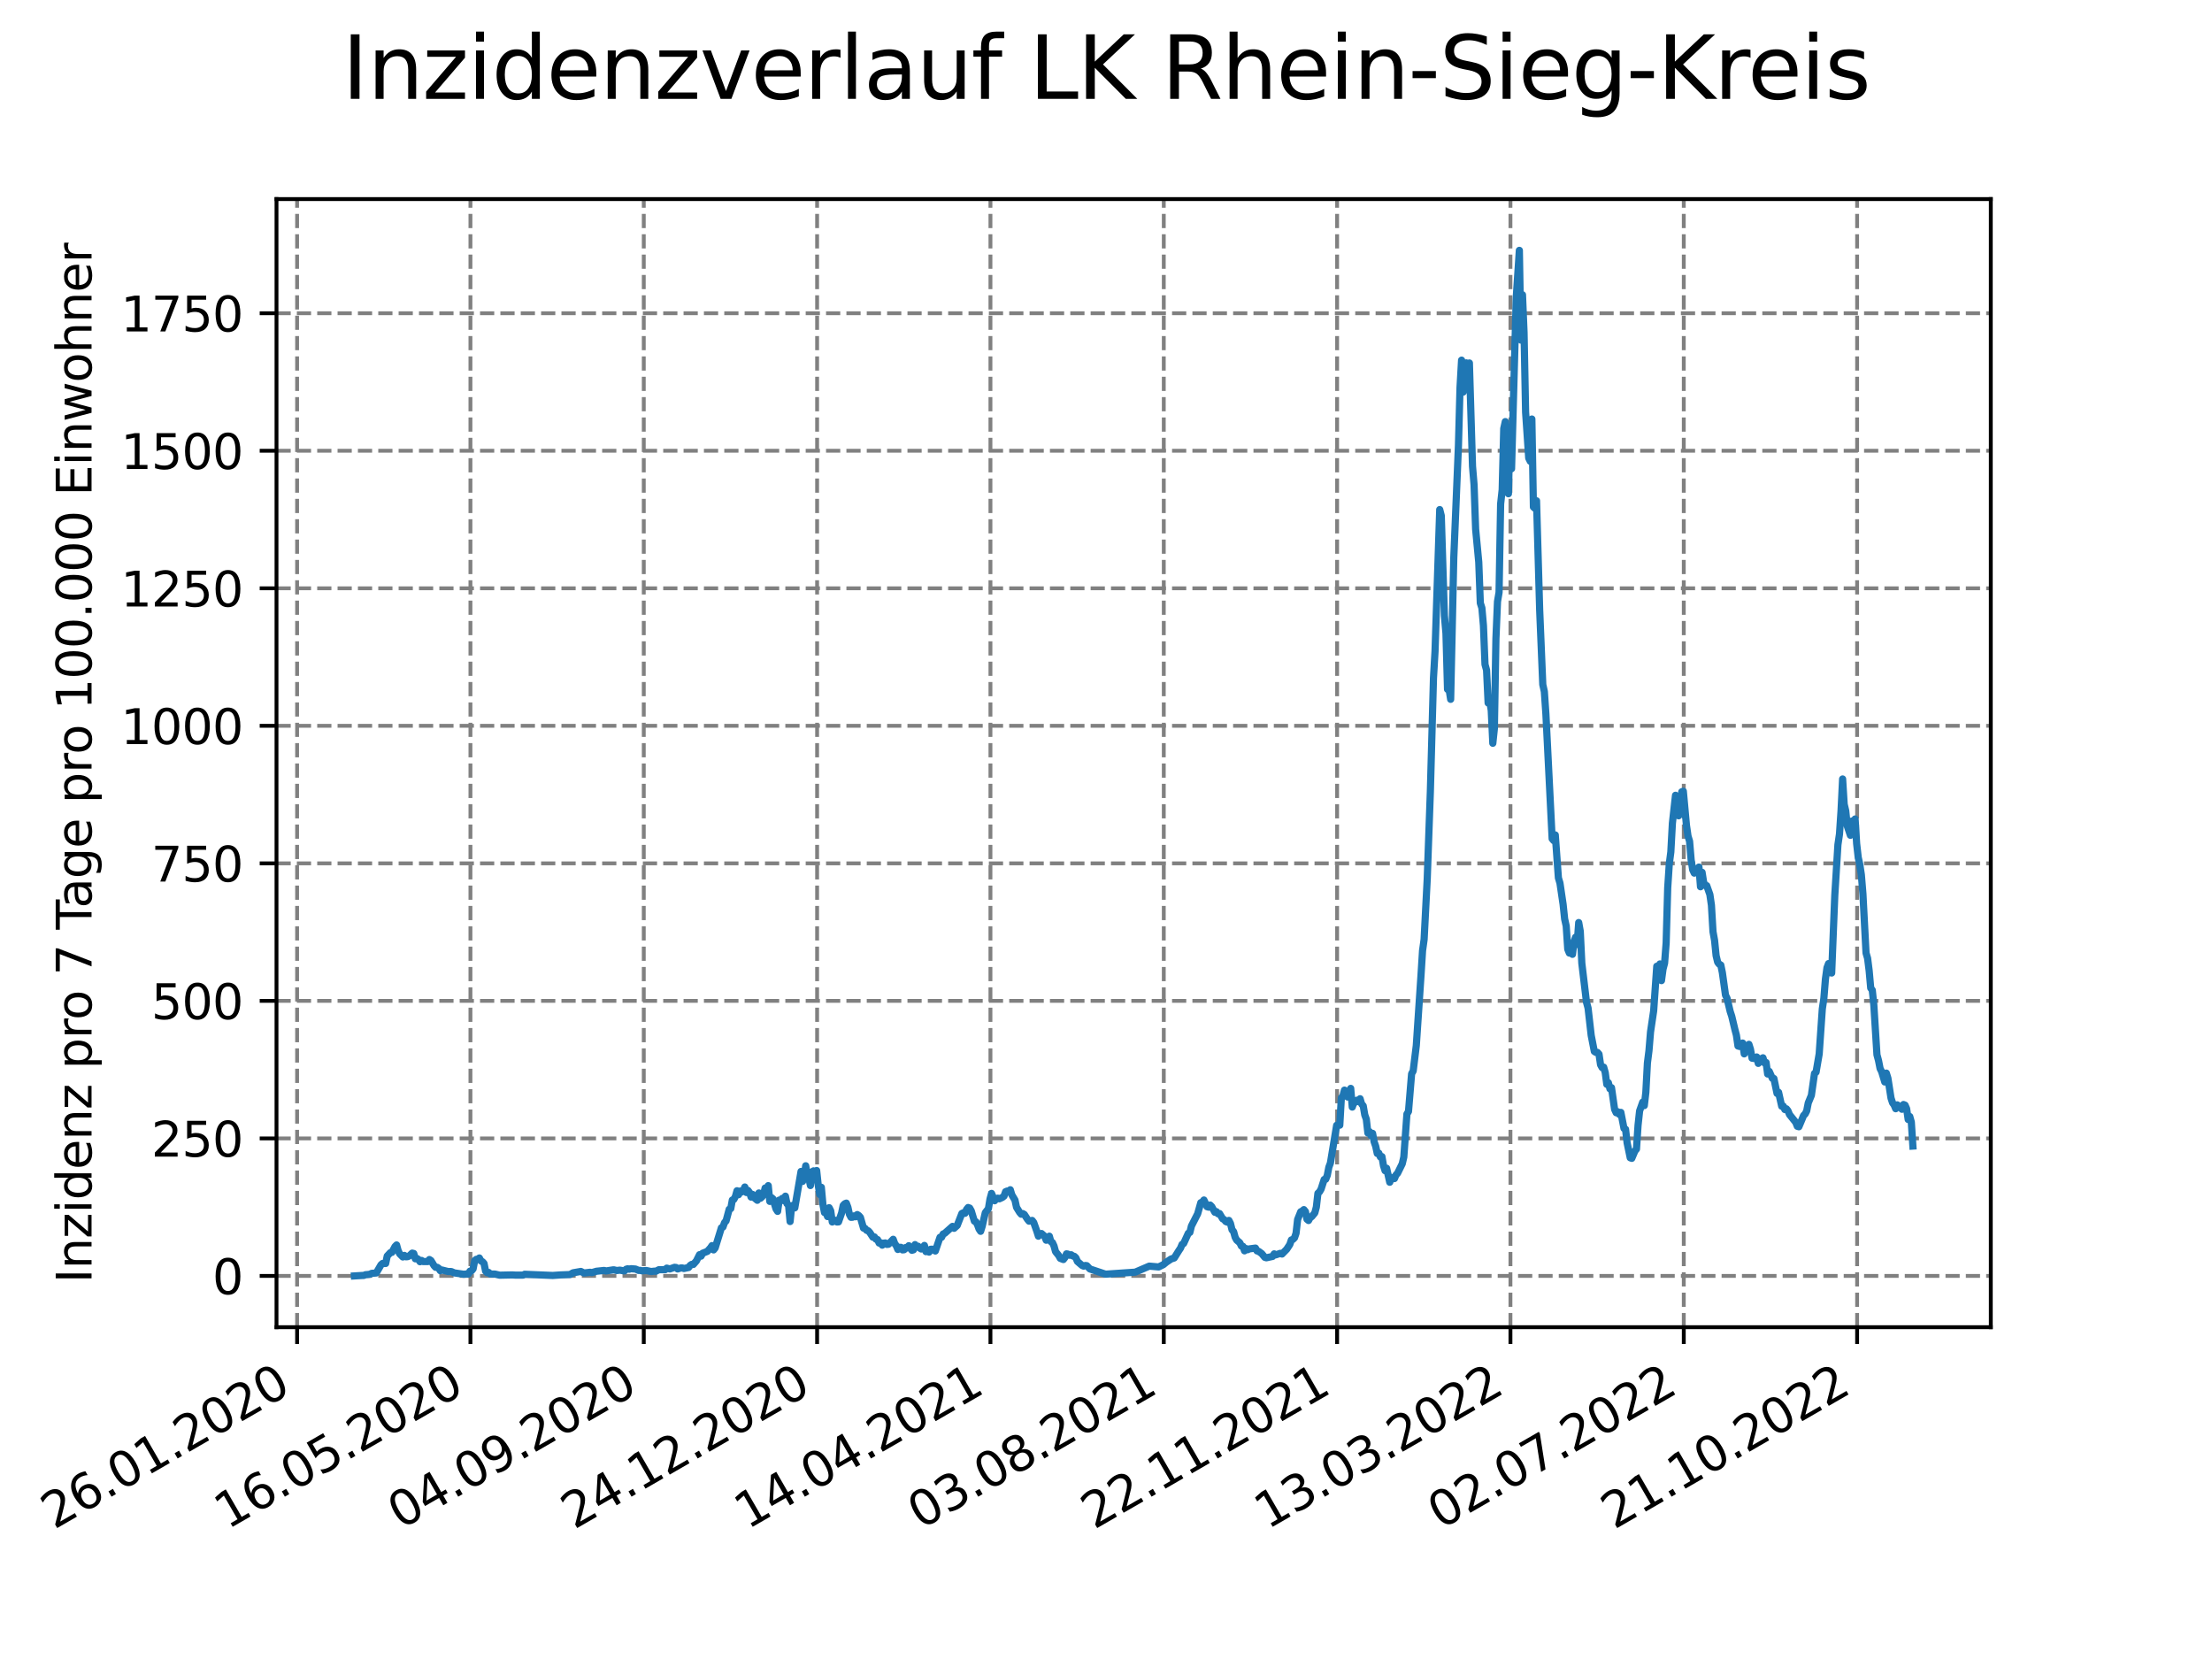 <?xml version="1.0" encoding="utf-8" standalone="no"?>
<!DOCTYPE svg PUBLIC "-//W3C//DTD SVG 1.1//EN"
  "http://www.w3.org/Graphics/SVG/1.1/DTD/svg11.dtd">
<svg xmlns:xlink="http://www.w3.org/1999/xlink" width="460.8pt" height="345.6pt" viewBox="0 0 460.8 345.6" xmlns="http://www.w3.org/2000/svg" version="1.1">
 <defs>
  <style type="text/css">*{stroke-linejoin: round; stroke-linecap: butt}</style>
 </defs>
 <g id="figure_1">
  <g id="patch_1">
   <path d="M 0 345.6 
L 460.8 345.6 
L 460.8 0 
L 0 0 
z
" style="fill: #ffffff"/>
  </g>
  <g id="axes_1">
   <g id="patch_2">
    <path d="M 57.6 276.48 
L 414.72 276.48 
L 414.72 41.472 
L 57.6 41.472 
z
" style="fill: #ffffff"/>
   </g>
   <g id="matplotlib.axis_1">
    <g id="xtick_1">
     <g id="line2d_1">
      <path d="M 61.891 276.48 
L 61.891 41.472 
" clip-path="url(#peee7eb8de1)" style="fill: none; stroke-dasharray: 2.96,1.28; stroke-dashoffset: 0; stroke: #808080; stroke-width: 0.8"/>
     </g>
     <g id="line2d_2">
      <defs>
       <path id="m5a49f94d47" d="M 0 0 
L 0 3.5 
" style="stroke: #000000; stroke-width: 0.8"/>
      </defs>
      <g>
       <use xlink:href="#m5a49f94d47" x="61.891" y="276.48" style="stroke: #000000; stroke-width: 0.8"/>
      </g>
     </g>
     <g id="text_1">
      <!-- 26.01.2020 -->
      <g transform="translate(11.266 318.689) rotate(-30) scale(0.1 -0.1)">
       <defs>
        <path id="DejaVuSans-32" d="M 1228 531 
L 3431 531 
L 3431 0 
L 469 0 
L 469 531 
Q 828 903 1448 1529 
Q 2069 2156 2228 2338 
Q 2531 2678 2651 2914 
Q 2772 3150 2772 3378 
Q 2772 3750 2511 3984 
Q 2250 4219 1831 4219 
Q 1534 4219 1204 4116 
Q 875 4013 500 3803 
L 500 4441 
Q 881 4594 1212 4672 
Q 1544 4750 1819 4750 
Q 2544 4750 2975 4387 
Q 3406 4025 3406 3419 
Q 3406 3131 3298 2873 
Q 3191 2616 2906 2266 
Q 2828 2175 2409 1742 
Q 1991 1309 1228 531 
z
" transform="scale(0.016)"/>
        <path id="DejaVuSans-36" d="M 2113 2584 
Q 1688 2584 1439 2293 
Q 1191 2003 1191 1497 
Q 1191 994 1439 701 
Q 1688 409 2113 409 
Q 2538 409 2786 701 
Q 3034 994 3034 1497 
Q 3034 2003 2786 2293 
Q 2538 2584 2113 2584 
z
M 3366 4563 
L 3366 3988 
Q 3128 4100 2886 4159 
Q 2644 4219 2406 4219 
Q 1781 4219 1451 3797 
Q 1122 3375 1075 2522 
Q 1259 2794 1537 2939 
Q 1816 3084 2150 3084 
Q 2853 3084 3261 2657 
Q 3669 2231 3669 1497 
Q 3669 778 3244 343 
Q 2819 -91 2113 -91 
Q 1303 -91 875 529 
Q 447 1150 447 2328 
Q 447 3434 972 4092 
Q 1497 4750 2381 4750 
Q 2619 4750 2861 4703 
Q 3103 4656 3366 4563 
z
" transform="scale(0.016)"/>
        <path id="DejaVuSans-2e" d="M 684 794 
L 1344 794 
L 1344 0 
L 684 0 
L 684 794 
z
" transform="scale(0.016)"/>
        <path id="DejaVuSans-30" d="M 2034 4250 
Q 1547 4250 1301 3770 
Q 1056 3291 1056 2328 
Q 1056 1369 1301 889 
Q 1547 409 2034 409 
Q 2525 409 2770 889 
Q 3016 1369 3016 2328 
Q 3016 3291 2770 3770 
Q 2525 4250 2034 4250 
z
M 2034 4750 
Q 2819 4750 3233 4129 
Q 3647 3509 3647 2328 
Q 3647 1150 3233 529 
Q 2819 -91 2034 -91 
Q 1250 -91 836 529 
Q 422 1150 422 2328 
Q 422 3509 836 4129 
Q 1250 4750 2034 4750 
z
" transform="scale(0.016)"/>
        <path id="DejaVuSans-31" d="M 794 531 
L 1825 531 
L 1825 4091 
L 703 3866 
L 703 4441 
L 1819 4666 
L 2450 4666 
L 2450 531 
L 3481 531 
L 3481 0 
L 794 0 
L 794 531 
z
" transform="scale(0.016)"/>
       </defs>
       <use xlink:href="#DejaVuSans-32"/>
       <use xlink:href="#DejaVuSans-36" x="63.623"/>
       <use xlink:href="#DejaVuSans-2e" x="127.246"/>
       <use xlink:href="#DejaVuSans-30" x="159.033"/>
       <use xlink:href="#DejaVuSans-31" x="222.656"/>
       <use xlink:href="#DejaVuSans-2e" x="286.279"/>
       <use xlink:href="#DejaVuSans-32" x="318.066"/>
       <use xlink:href="#DejaVuSans-30" x="381.689"/>
       <use xlink:href="#DejaVuSans-32" x="445.312"/>
       <use xlink:href="#DejaVuSans-30" x="508.936"/>
      </g>
     </g>
    </g>
    <g id="xtick_2">
     <g id="line2d_3">
      <path d="M 98 276.48 
L 98 41.472 
" clip-path="url(#peee7eb8de1)" style="fill: none; stroke-dasharray: 2.96,1.28; stroke-dashoffset: 0; stroke: #808080; stroke-width: 0.8"/>
     </g>
     <g id="line2d_4">
      <g>
       <use xlink:href="#m5a49f94d47" x="98" y="276.48" style="stroke: #000000; stroke-width: 0.8"/>
      </g>
     </g>
     <g id="text_2">
      <!-- 16.05.2020 -->
      <g transform="translate(47.375 318.689) rotate(-30) scale(0.1 -0.1)">
       <defs>
        <path id="DejaVuSans-35" d="M 691 4666 
L 3169 4666 
L 3169 4134 
L 1269 4134 
L 1269 2991 
Q 1406 3038 1543 3061 
Q 1681 3084 1819 3084 
Q 2600 3084 3056 2656 
Q 3513 2228 3513 1497 
Q 3513 744 3044 326 
Q 2575 -91 1722 -91 
Q 1428 -91 1123 -41 
Q 819 9 494 109 
L 494 744 
Q 775 591 1075 516 
Q 1375 441 1709 441 
Q 2250 441 2565 725 
Q 2881 1009 2881 1497 
Q 2881 1984 2565 2268 
Q 2250 2553 1709 2553 
Q 1456 2553 1204 2497 
Q 953 2441 691 2322 
L 691 4666 
z
" transform="scale(0.016)"/>
       </defs>
       <use xlink:href="#DejaVuSans-31"/>
       <use xlink:href="#DejaVuSans-36" x="63.623"/>
       <use xlink:href="#DejaVuSans-2e" x="127.246"/>
       <use xlink:href="#DejaVuSans-30" x="159.033"/>
       <use xlink:href="#DejaVuSans-35" x="222.656"/>
       <use xlink:href="#DejaVuSans-2e" x="286.279"/>
       <use xlink:href="#DejaVuSans-32" x="318.066"/>
       <use xlink:href="#DejaVuSans-30" x="381.689"/>
       <use xlink:href="#DejaVuSans-32" x="445.312"/>
       <use xlink:href="#DejaVuSans-30" x="508.936"/>
      </g>
     </g>
    </g>
    <g id="xtick_3">
     <g id="line2d_5">
      <path d="M 134.109 276.48 
L 134.109 41.472 
" clip-path="url(#peee7eb8de1)" style="fill: none; stroke-dasharray: 2.96,1.28; stroke-dashoffset: 0; stroke: #808080; stroke-width: 0.8"/>
     </g>
     <g id="line2d_6">
      <g>
       <use xlink:href="#m5a49f94d47" x="134.109" y="276.48" style="stroke: #000000; stroke-width: 0.8"/>
      </g>
     </g>
     <g id="text_3">
      <!-- 04.09.2020 -->
      <g transform="translate(83.484 318.689) rotate(-30) scale(0.1 -0.1)">
       <defs>
        <path id="DejaVuSans-34" d="M 2419 4116 
L 825 1625 
L 2419 1625 
L 2419 4116 
z
M 2253 4666 
L 3047 4666 
L 3047 1625 
L 3713 1625 
L 3713 1100 
L 3047 1100 
L 3047 0 
L 2419 0 
L 2419 1100 
L 313 1100 
L 313 1709 
L 2253 4666 
z
" transform="scale(0.016)"/>
        <path id="DejaVuSans-39" d="M 703 97 
L 703 672 
Q 941 559 1184 500 
Q 1428 441 1663 441 
Q 2288 441 2617 861 
Q 2947 1281 2994 2138 
Q 2813 1869 2534 1725 
Q 2256 1581 1919 1581 
Q 1219 1581 811 2004 
Q 403 2428 403 3163 
Q 403 3881 828 4315 
Q 1253 4750 1959 4750 
Q 2769 4750 3195 4129 
Q 3622 3509 3622 2328 
Q 3622 1225 3098 567 
Q 2575 -91 1691 -91 
Q 1453 -91 1209 -44 
Q 966 3 703 97 
z
M 1959 2075 
Q 2384 2075 2632 2365 
Q 2881 2656 2881 3163 
Q 2881 3666 2632 3958 
Q 2384 4250 1959 4250 
Q 1534 4250 1286 3958 
Q 1038 3666 1038 3163 
Q 1038 2656 1286 2365 
Q 1534 2075 1959 2075 
z
" transform="scale(0.016)"/>
       </defs>
       <use xlink:href="#DejaVuSans-30"/>
       <use xlink:href="#DejaVuSans-34" x="63.623"/>
       <use xlink:href="#DejaVuSans-2e" x="127.246"/>
       <use xlink:href="#DejaVuSans-30" x="159.033"/>
       <use xlink:href="#DejaVuSans-39" x="222.656"/>
       <use xlink:href="#DejaVuSans-2e" x="286.279"/>
       <use xlink:href="#DejaVuSans-32" x="318.066"/>
       <use xlink:href="#DejaVuSans-30" x="381.689"/>
       <use xlink:href="#DejaVuSans-32" x="445.312"/>
       <use xlink:href="#DejaVuSans-30" x="508.936"/>
      </g>
     </g>
    </g>
    <g id="xtick_4">
     <g id="line2d_7">
      <path d="M 170.218 276.48 
L 170.218 41.472 
" clip-path="url(#peee7eb8de1)" style="fill: none; stroke-dasharray: 2.96,1.28; stroke-dashoffset: 0; stroke: #808080; stroke-width: 0.8"/>
     </g>
     <g id="line2d_8">
      <g>
       <use xlink:href="#m5a49f94d47" x="170.218" y="276.48" style="stroke: #000000; stroke-width: 0.8"/>
      </g>
     </g>
     <g id="text_4">
      <!-- 24.12.2020 -->
      <g transform="translate(119.593 318.689) rotate(-30) scale(0.1 -0.1)">
       <use xlink:href="#DejaVuSans-32"/>
       <use xlink:href="#DejaVuSans-34" x="63.623"/>
       <use xlink:href="#DejaVuSans-2e" x="127.246"/>
       <use xlink:href="#DejaVuSans-31" x="159.033"/>
       <use xlink:href="#DejaVuSans-32" x="222.656"/>
       <use xlink:href="#DejaVuSans-2e" x="286.279"/>
       <use xlink:href="#DejaVuSans-32" x="318.066"/>
       <use xlink:href="#DejaVuSans-30" x="381.689"/>
       <use xlink:href="#DejaVuSans-32" x="445.312"/>
       <use xlink:href="#DejaVuSans-30" x="508.936"/>
      </g>
     </g>
    </g>
    <g id="xtick_5">
     <g id="line2d_9">
      <path d="M 206.327 276.48 
L 206.327 41.472 
" clip-path="url(#peee7eb8de1)" style="fill: none; stroke-dasharray: 2.96,1.28; stroke-dashoffset: 0; stroke: #808080; stroke-width: 0.8"/>
     </g>
     <g id="line2d_10">
      <g>
       <use xlink:href="#m5a49f94d47" x="206.327" y="276.48" style="stroke: #000000; stroke-width: 0.8"/>
      </g>
     </g>
     <g id="text_5">
      <!-- 14.04.2021 -->
      <g transform="translate(155.702 318.689) rotate(-30) scale(0.1 -0.1)">
       <use xlink:href="#DejaVuSans-31"/>
       <use xlink:href="#DejaVuSans-34" x="63.623"/>
       <use xlink:href="#DejaVuSans-2e" x="127.246"/>
       <use xlink:href="#DejaVuSans-30" x="159.033"/>
       <use xlink:href="#DejaVuSans-34" x="222.656"/>
       <use xlink:href="#DejaVuSans-2e" x="286.279"/>
       <use xlink:href="#DejaVuSans-32" x="318.066"/>
       <use xlink:href="#DejaVuSans-30" x="381.689"/>
       <use xlink:href="#DejaVuSans-32" x="445.312"/>
       <use xlink:href="#DejaVuSans-31" x="508.936"/>
      </g>
     </g>
    </g>
    <g id="xtick_6">
     <g id="line2d_11">
      <path d="M 242.436 276.48 
L 242.436 41.472 
" clip-path="url(#peee7eb8de1)" style="fill: none; stroke-dasharray: 2.96,1.28; stroke-dashoffset: 0; stroke: #808080; stroke-width: 0.8"/>
     </g>
     <g id="line2d_12">
      <g>
       <use xlink:href="#m5a49f94d47" x="242.436" y="276.48" style="stroke: #000000; stroke-width: 0.8"/>
      </g>
     </g>
     <g id="text_6">
      <!-- 03.08.2021 -->
      <g transform="translate(191.81 318.689) rotate(-30) scale(0.1 -0.1)">
       <defs>
        <path id="DejaVuSans-33" d="M 2597 2516 
Q 3050 2419 3304 2112 
Q 3559 1806 3559 1356 
Q 3559 666 3084 287 
Q 2609 -91 1734 -91 
Q 1441 -91 1130 -33 
Q 819 25 488 141 
L 488 750 
Q 750 597 1062 519 
Q 1375 441 1716 441 
Q 2309 441 2620 675 
Q 2931 909 2931 1356 
Q 2931 1769 2642 2001 
Q 2353 2234 1838 2234 
L 1294 2234 
L 1294 2753 
L 1863 2753 
Q 2328 2753 2575 2939 
Q 2822 3125 2822 3475 
Q 2822 3834 2567 4026 
Q 2313 4219 1838 4219 
Q 1578 4219 1281 4162 
Q 984 4106 628 3988 
L 628 4550 
Q 988 4650 1302 4700 
Q 1616 4750 1894 4750 
Q 2613 4750 3031 4423 
Q 3450 4097 3450 3541 
Q 3450 3153 3228 2886 
Q 3006 2619 2597 2516 
z
" transform="scale(0.016)"/>
        <path id="DejaVuSans-38" d="M 2034 2216 
Q 1584 2216 1326 1975 
Q 1069 1734 1069 1313 
Q 1069 891 1326 650 
Q 1584 409 2034 409 
Q 2484 409 2743 651 
Q 3003 894 3003 1313 
Q 3003 1734 2745 1975 
Q 2488 2216 2034 2216 
z
M 1403 2484 
Q 997 2584 770 2862 
Q 544 3141 544 3541 
Q 544 4100 942 4425 
Q 1341 4750 2034 4750 
Q 2731 4750 3128 4425 
Q 3525 4100 3525 3541 
Q 3525 3141 3298 2862 
Q 3072 2584 2669 2484 
Q 3125 2378 3379 2068 
Q 3634 1759 3634 1313 
Q 3634 634 3220 271 
Q 2806 -91 2034 -91 
Q 1263 -91 848 271 
Q 434 634 434 1313 
Q 434 1759 690 2068 
Q 947 2378 1403 2484 
z
M 1172 3481 
Q 1172 3119 1398 2916 
Q 1625 2713 2034 2713 
Q 2441 2713 2670 2916 
Q 2900 3119 2900 3481 
Q 2900 3844 2670 4047 
Q 2441 4250 2034 4250 
Q 1625 4250 1398 4047 
Q 1172 3844 1172 3481 
z
" transform="scale(0.016)"/>
       </defs>
       <use xlink:href="#DejaVuSans-30"/>
       <use xlink:href="#DejaVuSans-33" x="63.623"/>
       <use xlink:href="#DejaVuSans-2e" x="127.246"/>
       <use xlink:href="#DejaVuSans-30" x="159.033"/>
       <use xlink:href="#DejaVuSans-38" x="222.656"/>
       <use xlink:href="#DejaVuSans-2e" x="286.279"/>
       <use xlink:href="#DejaVuSans-32" x="318.066"/>
       <use xlink:href="#DejaVuSans-30" x="381.689"/>
       <use xlink:href="#DejaVuSans-32" x="445.312"/>
       <use xlink:href="#DejaVuSans-31" x="508.936"/>
      </g>
     </g>
    </g>
    <g id="xtick_7">
     <g id="line2d_13">
      <path d="M 278.545 276.48 
L 278.545 41.472 
" clip-path="url(#peee7eb8de1)" style="fill: none; stroke-dasharray: 2.96,1.28; stroke-dashoffset: 0; stroke: #808080; stroke-width: 0.8"/>
     </g>
     <g id="line2d_14">
      <g>
       <use xlink:href="#m5a49f94d47" x="278.545" y="276.48" style="stroke: #000000; stroke-width: 0.8"/>
      </g>
     </g>
     <g id="text_7">
      <!-- 22.11.2021 -->
      <g transform="translate(227.919 318.689) rotate(-30) scale(0.1 -0.1)">
       <use xlink:href="#DejaVuSans-32"/>
       <use xlink:href="#DejaVuSans-32" x="63.623"/>
       <use xlink:href="#DejaVuSans-2e" x="127.246"/>
       <use xlink:href="#DejaVuSans-31" x="159.033"/>
       <use xlink:href="#DejaVuSans-31" x="222.656"/>
       <use xlink:href="#DejaVuSans-2e" x="286.279"/>
       <use xlink:href="#DejaVuSans-32" x="318.066"/>
       <use xlink:href="#DejaVuSans-30" x="381.689"/>
       <use xlink:href="#DejaVuSans-32" x="445.312"/>
       <use xlink:href="#DejaVuSans-31" x="508.936"/>
      </g>
     </g>
    </g>
    <g id="xtick_8">
     <g id="line2d_15">
      <path d="M 314.653 276.48 
L 314.653 41.472 
" clip-path="url(#peee7eb8de1)" style="fill: none; stroke-dasharray: 2.96,1.28; stroke-dashoffset: 0; stroke: #808080; stroke-width: 0.8"/>
     </g>
     <g id="line2d_16">
      <g>
       <use xlink:href="#m5a49f94d47" x="314.653" y="276.48" style="stroke: #000000; stroke-width: 0.8"/>
      </g>
     </g>
     <g id="text_8">
      <!-- 13.03.2022 -->
      <g transform="translate(264.028 318.689) rotate(-30) scale(0.1 -0.1)">
       <use xlink:href="#DejaVuSans-31"/>
       <use xlink:href="#DejaVuSans-33" x="63.623"/>
       <use xlink:href="#DejaVuSans-2e" x="127.246"/>
       <use xlink:href="#DejaVuSans-30" x="159.033"/>
       <use xlink:href="#DejaVuSans-33" x="222.656"/>
       <use xlink:href="#DejaVuSans-2e" x="286.279"/>
       <use xlink:href="#DejaVuSans-32" x="318.066"/>
       <use xlink:href="#DejaVuSans-30" x="381.689"/>
       <use xlink:href="#DejaVuSans-32" x="445.312"/>
       <use xlink:href="#DejaVuSans-32" x="508.936"/>
      </g>
     </g>
    </g>
    <g id="xtick_9">
     <g id="line2d_17">
      <path d="M 350.762 276.48 
L 350.762 41.472 
" clip-path="url(#peee7eb8de1)" style="fill: none; stroke-dasharray: 2.96,1.28; stroke-dashoffset: 0; stroke: #808080; stroke-width: 0.8"/>
     </g>
     <g id="line2d_18">
      <g>
       <use xlink:href="#m5a49f94d47" x="350.762" y="276.48" style="stroke: #000000; stroke-width: 0.8"/>
      </g>
     </g>
     <g id="text_9">
      <!-- 02.07.2022 -->
      <g transform="translate(300.137 318.689) rotate(-30) scale(0.1 -0.1)">
       <defs>
        <path id="DejaVuSans-37" d="M 525 4666 
L 3525 4666 
L 3525 4397 
L 1831 0 
L 1172 0 
L 2766 4134 
L 525 4134 
L 525 4666 
z
" transform="scale(0.016)"/>
       </defs>
       <use xlink:href="#DejaVuSans-30"/>
       <use xlink:href="#DejaVuSans-32" x="63.623"/>
       <use xlink:href="#DejaVuSans-2e" x="127.246"/>
       <use xlink:href="#DejaVuSans-30" x="159.033"/>
       <use xlink:href="#DejaVuSans-37" x="222.656"/>
       <use xlink:href="#DejaVuSans-2e" x="286.279"/>
       <use xlink:href="#DejaVuSans-32" x="318.066"/>
       <use xlink:href="#DejaVuSans-30" x="381.689"/>
       <use xlink:href="#DejaVuSans-32" x="445.312"/>
       <use xlink:href="#DejaVuSans-32" x="508.936"/>
      </g>
     </g>
    </g>
    <g id="xtick_10">
     <g id="line2d_19">
      <path d="M 386.871 276.48 
L 386.871 41.472 
" clip-path="url(#peee7eb8de1)" style="fill: none; stroke-dasharray: 2.96,1.28; stroke-dashoffset: 0; stroke: #808080; stroke-width: 0.8"/>
     </g>
     <g id="line2d_20">
      <g>
       <use xlink:href="#m5a49f94d47" x="386.871" y="276.48" style="stroke: #000000; stroke-width: 0.8"/>
      </g>
     </g>
     <g id="text_10">
      <!-- 21.10.2022 -->
      <g transform="translate(336.246 318.689) rotate(-30) scale(0.1 -0.1)">
       <use xlink:href="#DejaVuSans-32"/>
       <use xlink:href="#DejaVuSans-31" x="63.623"/>
       <use xlink:href="#DejaVuSans-2e" x="127.246"/>
       <use xlink:href="#DejaVuSans-31" x="159.033"/>
       <use xlink:href="#DejaVuSans-30" x="222.656"/>
       <use xlink:href="#DejaVuSans-2e" x="286.279"/>
       <use xlink:href="#DejaVuSans-32" x="318.066"/>
       <use xlink:href="#DejaVuSans-30" x="381.689"/>
       <use xlink:href="#DejaVuSans-32" x="445.312"/>
       <use xlink:href="#DejaVuSans-32" x="508.936"/>
      </g>
     </g>
    </g>
   </g>
   <g id="matplotlib.axis_2">
    <g id="ytick_1">
     <g id="line2d_21">
      <path d="M 57.6 265.798 
L 414.72 265.798 
" clip-path="url(#peee7eb8de1)" style="fill: none; stroke-dasharray: 2.96,1.28; stroke-dashoffset: 0; stroke: #808080; stroke-width: 0.8"/>
     </g>
     <g id="line2d_22">
      <defs>
       <path id="md2ec0d7629" d="M 0 0 
L -3.5 0 
" style="stroke: #000000; stroke-width: 0.8"/>
      </defs>
      <g>
       <use xlink:href="#md2ec0d7629" x="57.6" y="265.798" style="stroke: #000000; stroke-width: 0.8"/>
      </g>
     </g>
     <g id="text_11">
      <!-- 0 -->
      <g transform="translate(44.237 269.597) scale(0.1 -0.1)">
       <use xlink:href="#DejaVuSans-30"/>
      </g>
     </g>
    </g>
    <g id="ytick_2">
     <g id="line2d_23">
      <path d="M 57.6 237.148 
L 414.72 237.148 
" clip-path="url(#peee7eb8de1)" style="fill: none; stroke-dasharray: 2.96,1.28; stroke-dashoffset: 0; stroke: #808080; stroke-width: 0.8"/>
     </g>
     <g id="line2d_24">
      <g>
       <use xlink:href="#md2ec0d7629" x="57.6" y="237.148" style="stroke: #000000; stroke-width: 0.8"/>
      </g>
     </g>
     <g id="text_12">
      <!-- 250 -->
      <g transform="translate(31.512 240.948) scale(0.1 -0.1)">
       <use xlink:href="#DejaVuSans-32"/>
       <use xlink:href="#DejaVuSans-35" x="63.623"/>
       <use xlink:href="#DejaVuSans-30" x="127.246"/>
      </g>
     </g>
    </g>
    <g id="ytick_3">
     <g id="line2d_25">
      <path d="M 57.6 208.499 
L 414.72 208.499 
" clip-path="url(#peee7eb8de1)" style="fill: none; stroke-dasharray: 2.96,1.28; stroke-dashoffset: 0; stroke: #808080; stroke-width: 0.8"/>
     </g>
     <g id="line2d_26">
      <g>
       <use xlink:href="#md2ec0d7629" x="57.6" y="208.499" style="stroke: #000000; stroke-width: 0.8"/>
      </g>
     </g>
     <g id="text_13">
      <!-- 500 -->
      <g transform="translate(31.512 212.298) scale(0.1 -0.1)">
       <use xlink:href="#DejaVuSans-35"/>
       <use xlink:href="#DejaVuSans-30" x="63.623"/>
       <use xlink:href="#DejaVuSans-30" x="127.246"/>
      </g>
     </g>
    </g>
    <g id="ytick_4">
     <g id="line2d_27">
      <path d="M 57.6 179.85 
L 414.72 179.85 
" clip-path="url(#peee7eb8de1)" style="fill: none; stroke-dasharray: 2.96,1.28; stroke-dashoffset: 0; stroke: #808080; stroke-width: 0.8"/>
     </g>
     <g id="line2d_28">
      <g>
       <use xlink:href="#md2ec0d7629" x="57.6" y="179.85" style="stroke: #000000; stroke-width: 0.8"/>
      </g>
     </g>
     <g id="text_14">
      <!-- 750 -->
      <g transform="translate(31.512 183.649) scale(0.1 -0.1)">
       <use xlink:href="#DejaVuSans-37"/>
       <use xlink:href="#DejaVuSans-35" x="63.623"/>
       <use xlink:href="#DejaVuSans-30" x="127.246"/>
      </g>
     </g>
    </g>
    <g id="ytick_5">
     <g id="line2d_29">
      <path d="M 57.6 151.2 
L 414.72 151.2 
" clip-path="url(#peee7eb8de1)" style="fill: none; stroke-dasharray: 2.96,1.28; stroke-dashoffset: 0; stroke: #808080; stroke-width: 0.8"/>
     </g>
     <g id="line2d_30">
      <g>
       <use xlink:href="#md2ec0d7629" x="57.6" y="151.2" style="stroke: #000000; stroke-width: 0.8"/>
      </g>
     </g>
     <g id="text_15">
      <!-- 1000 -->
      <g transform="translate(25.15 154.999) scale(0.1 -0.1)">
       <use xlink:href="#DejaVuSans-31"/>
       <use xlink:href="#DejaVuSans-30" x="63.623"/>
       <use xlink:href="#DejaVuSans-30" x="127.246"/>
       <use xlink:href="#DejaVuSans-30" x="190.869"/>
      </g>
     </g>
    </g>
    <g id="ytick_6">
     <g id="line2d_31">
      <path d="M 57.6 122.551 
L 414.72 122.551 
" clip-path="url(#peee7eb8de1)" style="fill: none; stroke-dasharray: 2.96,1.28; stroke-dashoffset: 0; stroke: #808080; stroke-width: 0.8"/>
     </g>
     <g id="line2d_32">
      <g>
       <use xlink:href="#md2ec0d7629" x="57.6" y="122.551" style="stroke: #000000; stroke-width: 0.8"/>
      </g>
     </g>
     <g id="text_16">
      <!-- 1250 -->
      <g transform="translate(25.15 126.35) scale(0.1 -0.1)">
       <use xlink:href="#DejaVuSans-31"/>
       <use xlink:href="#DejaVuSans-32" x="63.623"/>
       <use xlink:href="#DejaVuSans-35" x="127.246"/>
       <use xlink:href="#DejaVuSans-30" x="190.869"/>
      </g>
     </g>
    </g>
    <g id="ytick_7">
     <g id="line2d_33">
      <path d="M 57.6 93.901 
L 414.72 93.901 
" clip-path="url(#peee7eb8de1)" style="fill: none; stroke-dasharray: 2.96,1.28; stroke-dashoffset: 0; stroke: #808080; stroke-width: 0.8"/>
     </g>
     <g id="line2d_34">
      <g>
       <use xlink:href="#md2ec0d7629" x="57.6" y="93.901" style="stroke: #000000; stroke-width: 0.8"/>
      </g>
     </g>
     <g id="text_17">
      <!-- 1500 -->
      <g transform="translate(25.15 97.701) scale(0.1 -0.1)">
       <use xlink:href="#DejaVuSans-31"/>
       <use xlink:href="#DejaVuSans-35" x="63.623"/>
       <use xlink:href="#DejaVuSans-30" x="127.246"/>
       <use xlink:href="#DejaVuSans-30" x="190.869"/>
      </g>
     </g>
    </g>
    <g id="ytick_8">
     <g id="line2d_35">
      <path d="M 57.6 65.252 
L 414.72 65.252 
" clip-path="url(#peee7eb8de1)" style="fill: none; stroke-dasharray: 2.96,1.28; stroke-dashoffset: 0; stroke: #808080; stroke-width: 0.8"/>
     </g>
     <g id="line2d_36">
      <g>
       <use xlink:href="#md2ec0d7629" x="57.6" y="65.252" style="stroke: #000000; stroke-width: 0.8"/>
      </g>
     </g>
     <g id="text_18">
      <!-- 1750 -->
      <g transform="translate(25.15 69.051) scale(0.1 -0.1)">
       <use xlink:href="#DejaVuSans-31"/>
       <use xlink:href="#DejaVuSans-37" x="63.623"/>
       <use xlink:href="#DejaVuSans-35" x="127.246"/>
       <use xlink:href="#DejaVuSans-30" x="190.869"/>
      </g>
     </g>
    </g>
    <g id="text_19">
     <!-- Inzidenz pro 7 Tage pro 100.000 Einwohner -->
     <g transform="translate(19.07 267.301) rotate(-90) scale(0.1 -0.1)">
      <defs>
       <path id="DejaVuSans-49" d="M 628 4666 
L 1259 4666 
L 1259 0 
L 628 0 
L 628 4666 
z
" transform="scale(0.016)"/>
       <path id="DejaVuSans-6e" d="M 3513 2113 
L 3513 0 
L 2938 0 
L 2938 2094 
Q 2938 2591 2744 2837 
Q 2550 3084 2163 3084 
Q 1697 3084 1428 2787 
Q 1159 2491 1159 1978 
L 1159 0 
L 581 0 
L 581 3500 
L 1159 3500 
L 1159 2956 
Q 1366 3272 1645 3428 
Q 1925 3584 2291 3584 
Q 2894 3584 3203 3211 
Q 3513 2838 3513 2113 
z
" transform="scale(0.016)"/>
       <path id="DejaVuSans-7a" d="M 353 3500 
L 3084 3500 
L 3084 2975 
L 922 459 
L 3084 459 
L 3084 0 
L 275 0 
L 275 525 
L 2438 3041 
L 353 3041 
L 353 3500 
z
" transform="scale(0.016)"/>
       <path id="DejaVuSans-69" d="M 603 3500 
L 1178 3500 
L 1178 0 
L 603 0 
L 603 3500 
z
M 603 4863 
L 1178 4863 
L 1178 4134 
L 603 4134 
L 603 4863 
z
" transform="scale(0.016)"/>
       <path id="DejaVuSans-64" d="M 2906 2969 
L 2906 4863 
L 3481 4863 
L 3481 0 
L 2906 0 
L 2906 525 
Q 2725 213 2448 61 
Q 2172 -91 1784 -91 
Q 1150 -91 751 415 
Q 353 922 353 1747 
Q 353 2572 751 3078 
Q 1150 3584 1784 3584 
Q 2172 3584 2448 3432 
Q 2725 3281 2906 2969 
z
M 947 1747 
Q 947 1113 1208 752 
Q 1469 391 1925 391 
Q 2381 391 2643 752 
Q 2906 1113 2906 1747 
Q 2906 2381 2643 2742 
Q 2381 3103 1925 3103 
Q 1469 3103 1208 2742 
Q 947 2381 947 1747 
z
" transform="scale(0.016)"/>
       <path id="DejaVuSans-65" d="M 3597 1894 
L 3597 1613 
L 953 1613 
Q 991 1019 1311 708 
Q 1631 397 2203 397 
Q 2534 397 2845 478 
Q 3156 559 3463 722 
L 3463 178 
Q 3153 47 2828 -22 
Q 2503 -91 2169 -91 
Q 1331 -91 842 396 
Q 353 884 353 1716 
Q 353 2575 817 3079 
Q 1281 3584 2069 3584 
Q 2775 3584 3186 3129 
Q 3597 2675 3597 1894 
z
M 3022 2063 
Q 3016 2534 2758 2815 
Q 2500 3097 2075 3097 
Q 1594 3097 1305 2825 
Q 1016 2553 972 2059 
L 3022 2063 
z
" transform="scale(0.016)"/>
       <path id="DejaVuSans-20" transform="scale(0.016)"/>
       <path id="DejaVuSans-70" d="M 1159 525 
L 1159 -1331 
L 581 -1331 
L 581 3500 
L 1159 3500 
L 1159 2969 
Q 1341 3281 1617 3432 
Q 1894 3584 2278 3584 
Q 2916 3584 3314 3078 
Q 3713 2572 3713 1747 
Q 3713 922 3314 415 
Q 2916 -91 2278 -91 
Q 1894 -91 1617 61 
Q 1341 213 1159 525 
z
M 3116 1747 
Q 3116 2381 2855 2742 
Q 2594 3103 2138 3103 
Q 1681 3103 1420 2742 
Q 1159 2381 1159 1747 
Q 1159 1113 1420 752 
Q 1681 391 2138 391 
Q 2594 391 2855 752 
Q 3116 1113 3116 1747 
z
" transform="scale(0.016)"/>
       <path id="DejaVuSans-72" d="M 2631 2963 
Q 2534 3019 2420 3045 
Q 2306 3072 2169 3072 
Q 1681 3072 1420 2755 
Q 1159 2438 1159 1844 
L 1159 0 
L 581 0 
L 581 3500 
L 1159 3500 
L 1159 2956 
Q 1341 3275 1631 3429 
Q 1922 3584 2338 3584 
Q 2397 3584 2469 3576 
Q 2541 3569 2628 3553 
L 2631 2963 
z
" transform="scale(0.016)"/>
       <path id="DejaVuSans-6f" d="M 1959 3097 
Q 1497 3097 1228 2736 
Q 959 2375 959 1747 
Q 959 1119 1226 758 
Q 1494 397 1959 397 
Q 2419 397 2687 759 
Q 2956 1122 2956 1747 
Q 2956 2369 2687 2733 
Q 2419 3097 1959 3097 
z
M 1959 3584 
Q 2709 3584 3137 3096 
Q 3566 2609 3566 1747 
Q 3566 888 3137 398 
Q 2709 -91 1959 -91 
Q 1206 -91 779 398 
Q 353 888 353 1747 
Q 353 2609 779 3096 
Q 1206 3584 1959 3584 
z
" transform="scale(0.016)"/>
       <path id="DejaVuSans-54" d="M -19 4666 
L 3928 4666 
L 3928 4134 
L 2272 4134 
L 2272 0 
L 1638 0 
L 1638 4134 
L -19 4134 
L -19 4666 
z
" transform="scale(0.016)"/>
       <path id="DejaVuSans-61" d="M 2194 1759 
Q 1497 1759 1228 1600 
Q 959 1441 959 1056 
Q 959 750 1161 570 
Q 1363 391 1709 391 
Q 2188 391 2477 730 
Q 2766 1069 2766 1631 
L 2766 1759 
L 2194 1759 
z
M 3341 1997 
L 3341 0 
L 2766 0 
L 2766 531 
Q 2569 213 2275 61 
Q 1981 -91 1556 -91 
Q 1019 -91 701 211 
Q 384 513 384 1019 
Q 384 1609 779 1909 
Q 1175 2209 1959 2209 
L 2766 2209 
L 2766 2266 
Q 2766 2663 2505 2880 
Q 2244 3097 1772 3097 
Q 1472 3097 1187 3025 
Q 903 2953 641 2809 
L 641 3341 
Q 956 3463 1253 3523 
Q 1550 3584 1831 3584 
Q 2591 3584 2966 3190 
Q 3341 2797 3341 1997 
z
" transform="scale(0.016)"/>
       <path id="DejaVuSans-67" d="M 2906 1791 
Q 2906 2416 2648 2759 
Q 2391 3103 1925 3103 
Q 1463 3103 1205 2759 
Q 947 2416 947 1791 
Q 947 1169 1205 825 
Q 1463 481 1925 481 
Q 2391 481 2648 825 
Q 2906 1169 2906 1791 
z
M 3481 434 
Q 3481 -459 3084 -895 
Q 2688 -1331 1869 -1331 
Q 1566 -1331 1297 -1286 
Q 1028 -1241 775 -1147 
L 775 -588 
Q 1028 -725 1275 -790 
Q 1522 -856 1778 -856 
Q 2344 -856 2625 -561 
Q 2906 -266 2906 331 
L 2906 616 
Q 2728 306 2450 153 
Q 2172 0 1784 0 
Q 1141 0 747 490 
Q 353 981 353 1791 
Q 353 2603 747 3093 
Q 1141 3584 1784 3584 
Q 2172 3584 2450 3431 
Q 2728 3278 2906 2969 
L 2906 3500 
L 3481 3500 
L 3481 434 
z
" transform="scale(0.016)"/>
       <path id="DejaVuSans-45" d="M 628 4666 
L 3578 4666 
L 3578 4134 
L 1259 4134 
L 1259 2753 
L 3481 2753 
L 3481 2222 
L 1259 2222 
L 1259 531 
L 3634 531 
L 3634 0 
L 628 0 
L 628 4666 
z
" transform="scale(0.016)"/>
       <path id="DejaVuSans-77" d="M 269 3500 
L 844 3500 
L 1563 769 
L 2278 3500 
L 2956 3500 
L 3675 769 
L 4391 3500 
L 4966 3500 
L 4050 0 
L 3372 0 
L 2619 2869 
L 1863 0 
L 1184 0 
L 269 3500 
z
" transform="scale(0.016)"/>
       <path id="DejaVuSans-68" d="M 3513 2113 
L 3513 0 
L 2938 0 
L 2938 2094 
Q 2938 2591 2744 2837 
Q 2550 3084 2163 3084 
Q 1697 3084 1428 2787 
Q 1159 2491 1159 1978 
L 1159 0 
L 581 0 
L 581 4863 
L 1159 4863 
L 1159 2956 
Q 1366 3272 1645 3428 
Q 1925 3584 2291 3584 
Q 2894 3584 3203 3211 
Q 3513 2838 3513 2113 
z
" transform="scale(0.016)"/>
      </defs>
      <use xlink:href="#DejaVuSans-49"/>
      <use xlink:href="#DejaVuSans-6e" x="29.492"/>
      <use xlink:href="#DejaVuSans-7a" x="92.871"/>
      <use xlink:href="#DejaVuSans-69" x="145.361"/>
      <use xlink:href="#DejaVuSans-64" x="173.145"/>
      <use xlink:href="#DejaVuSans-65" x="236.621"/>
      <use xlink:href="#DejaVuSans-6e" x="298.145"/>
      <use xlink:href="#DejaVuSans-7a" x="361.523"/>
      <use xlink:href="#DejaVuSans-20" x="414.014"/>
      <use xlink:href="#DejaVuSans-70" x="445.801"/>
      <use xlink:href="#DejaVuSans-72" x="509.277"/>
      <use xlink:href="#DejaVuSans-6f" x="548.141"/>
      <use xlink:href="#DejaVuSans-20" x="609.322"/>
      <use xlink:href="#DejaVuSans-37" x="641.109"/>
      <use xlink:href="#DejaVuSans-20" x="704.732"/>
      <use xlink:href="#DejaVuSans-54" x="736.52"/>
      <use xlink:href="#DejaVuSans-61" x="781.104"/>
      <use xlink:href="#DejaVuSans-67" x="842.383"/>
      <use xlink:href="#DejaVuSans-65" x="905.859"/>
      <use xlink:href="#DejaVuSans-20" x="967.383"/>
      <use xlink:href="#DejaVuSans-70" x="999.17"/>
      <use xlink:href="#DejaVuSans-72" x="1062.646"/>
      <use xlink:href="#DejaVuSans-6f" x="1101.51"/>
      <use xlink:href="#DejaVuSans-20" x="1162.691"/>
      <use xlink:href="#DejaVuSans-31" x="1194.479"/>
      <use xlink:href="#DejaVuSans-30" x="1258.102"/>
      <use xlink:href="#DejaVuSans-30" x="1321.725"/>
      <use xlink:href="#DejaVuSans-2e" x="1385.348"/>
      <use xlink:href="#DejaVuSans-30" x="1417.135"/>
      <use xlink:href="#DejaVuSans-30" x="1480.758"/>
      <use xlink:href="#DejaVuSans-30" x="1544.381"/>
      <use xlink:href="#DejaVuSans-20" x="1608.004"/>
      <use xlink:href="#DejaVuSans-45" x="1639.791"/>
      <use xlink:href="#DejaVuSans-69" x="1702.975"/>
      <use xlink:href="#DejaVuSans-6e" x="1730.758"/>
      <use xlink:href="#DejaVuSans-77" x="1794.137"/>
      <use xlink:href="#DejaVuSans-6f" x="1875.924"/>
      <use xlink:href="#DejaVuSans-68" x="1937.105"/>
      <use xlink:href="#DejaVuSans-6e" x="2000.484"/>
      <use xlink:href="#DejaVuSans-65" x="2063.863"/>
      <use xlink:href="#DejaVuSans-72" x="2125.387"/>
     </g>
    </g>
   </g>
   <g id="line2d_37">
    <path d="M 73.833 265.798 
L 75.459 265.702 
L 75.785 265.702 
L 76.11 265.55 
L 76.76 265.493 
L 77.086 265.435 
L 77.411 265.264 
L 78.387 265.187 
L 79.363 263.49 
L 79.688 263.204 
L 80.339 263.204 
L 80.664 261.658 
L 81.315 260.953 
L 81.64 260.895 
L 82.291 259.675 
L 82.616 259.35 
L 82.941 260.533 
L 83.267 261.201 
L 83.917 261.849 
L 84.242 261.525 
L 84.568 261.811 
L 84.893 261.792 
L 85.218 261.658 
L 85.869 261.048 
L 86.194 261.124 
L 86.52 262.231 
L 86.845 262.154 
L 87.17 262.364 
L 87.496 262.841 
L 87.821 262.574 
L 88.146 262.803 
L 89.122 262.803 
L 89.447 262.383 
L 89.773 262.593 
L 90.423 263.661 
L 90.749 264.005 
L 91.074 264.005 
L 91.399 264.215 
L 91.725 264.711 
L 92.05 264.558 
L 93.351 264.882 
L 94.002 264.882 
L 94.652 265.168 
L 96.604 265.454 
L 97.255 265.378 
L 97.58 265.416 
L 97.905 264.806 
L 98.231 264.73 
L 98.556 264.329 
L 98.881 262.631 
L 99.207 262.345 
L 99.532 262.307 
L 99.857 262.059 
L 100.182 262.669 
L 100.508 262.841 
L 100.833 263.204 
L 101.158 264.806 
L 101.484 265.13 
L 101.809 265.073 
L 102.134 265.397 
L 103.11 265.416 
L 104.086 265.645 
L 106.689 265.588 
L 107.339 265.626 
L 108.966 265.626 
L 109.291 265.454 
L 115.146 265.702 
L 116.773 265.588 
L 118.725 265.512 
L 119.375 265.149 
L 121.002 264.863 
L 121.653 265.187 
L 122.954 265.035 
L 123.279 265.111 
L 124.255 264.825 
L 125.882 264.653 
L 126.207 264.768 
L 127.833 264.52 
L 128.484 264.672 
L 129.135 264.596 
L 129.785 264.711 
L 130.111 264.749 
L 130.436 264.405 
L 130.761 264.31 
L 131.086 264.405 
L 131.412 264.291 
L 132.388 264.367 
L 133.038 264.653 
L 133.364 264.634 
L 133.689 264.73 
L 134.665 264.672 
L 135.641 264.882 
L 136.291 264.806 
L 136.617 264.825 
L 137.267 264.501 
L 138.568 264.501 
L 138.894 264.176 
L 139.544 264.348 
L 140.52 264.005 
L 140.846 264.043 
L 141.171 264.348 
L 141.822 264.138 
L 142.147 264.138 
L 142.472 264.253 
L 143.448 264.043 
L 143.773 263.604 
L 144.099 263.394 
L 144.424 263.413 
L 145.075 262.669 
L 145.725 261.372 
L 146.05 261.678 
L 146.376 261.067 
L 147.352 260.686 
L 148.002 259.961 
L 148.328 259.484 
L 148.653 260.38 
L 148.978 259.98 
L 150.279 255.764 
L 150.605 255.612 
L 150.93 254.696 
L 151.255 254.334 
L 151.906 251.911 
L 152.231 251.777 
L 152.557 249.984 
L 152.882 249.851 
L 153.207 249.221 
L 153.532 248.058 
L 153.858 248.878 
L 154.183 248.115 
L 154.508 248.306 
L 154.834 248.02 
L 155.159 247.276 
L 155.484 248.42 
L 155.81 247.981 
L 156.135 248.401 
L 156.46 249.374 
L 156.786 248.821 
L 157.111 249.507 
L 157.761 250.042 
L 158.087 248.516 
L 158.412 249.622 
L 158.737 249.336 
L 159.063 248.859 
L 159.388 247.486 
L 159.713 247.924 
L 160.039 246.99 
L 160.364 250.271 
L 160.689 249.469 
L 161.015 249.736 
L 161.665 251.854 
L 161.99 252.35 
L 162.316 250.003 
L 162.641 250.042 
L 162.966 249.641 
L 163.292 250.118 
L 163.617 249.183 
L 163.942 250.747 
L 164.268 251.053 
L 164.593 254.467 
L 164.918 251.205 
L 165.243 251.072 
L 165.569 251.625 
L 166.87 244.033 
L 167.195 246.112 
L 167.521 245.044 
L 167.846 242.85 
L 168.171 244.739 
L 168.497 245.406 
L 168.822 246.97 
L 169.147 244.128 
L 169.472 243.918 
L 169.798 244.51 
L 170.123 243.842 
L 170.448 246.894 
L 170.774 248.84 
L 171.099 247.333 
L 171.424 250.881 
L 171.75 252.598 
L 172.075 252.598 
L 172.4 253.437 
L 172.725 251.587 
L 173.051 252.235 
L 173.376 254.562 
L 173.701 254.181 
L 174.027 254.219 
L 174.352 254.562 
L 174.677 254.543 
L 175.328 252.674 
L 175.653 251.11 
L 175.979 250.766 
L 176.304 250.633 
L 176.629 251.491 
L 176.954 252.979 
L 177.28 253.59 
L 177.605 253.571 
L 177.93 253.284 
L 178.256 253.475 
L 178.581 253.017 
L 178.906 253.227 
L 179.232 253.59 
L 179.882 255.84 
L 180.208 255.898 
L 180.533 256.298 
L 180.858 256.394 
L 181.183 256.737 
L 181.834 257.729 
L 182.159 257.672 
L 182.485 258.149 
L 182.81 258.225 
L 183.135 258.95 
L 183.461 258.873 
L 183.786 259.389 
L 184.111 258.969 
L 184.436 258.931 
L 184.762 259.236 
L 185.087 259.198 
L 186.063 258.168 
L 186.388 259.064 
L 186.714 259.503 
L 187.039 260.285 
L 187.364 259.846 
L 187.69 259.846 
L 188.015 260.38 
L 188.34 260.342 
L 188.665 259.884 
L 188.991 259.98 
L 189.316 259.503 
L 189.967 260.457 
L 190.292 260.361 
L 190.617 259.274 
L 190.943 259.77 
L 191.268 259.617 
L 191.593 259.999 
L 191.918 260.19 
L 192.244 259.923 
L 192.569 259.446 
L 192.894 260.743 
L 193.22 260.628 
L 193.545 260.838 
L 193.87 260.247 
L 194.196 260.228 
L 194.846 260.609 
L 195.822 257.748 
L 196.147 257.748 
L 196.473 257.061 
L 196.798 256.928 
L 198.425 255.478 
L 198.75 255.879 
L 199.401 255.287 
L 200.376 252.788 
L 200.702 252.636 
L 201.027 252.75 
L 201.352 251.949 
L 201.678 251.549 
L 202.003 251.663 
L 202.328 252.235 
L 202.979 254.391 
L 203.304 254.524 
L 203.629 255.135 
L 203.955 256.031 
L 204.28 256.508 
L 204.605 255.459 
L 205.256 252.617 
L 205.907 251.777 
L 206.232 249.794 
L 206.557 248.611 
L 207.208 250.137 
L 207.533 249.717 
L 207.858 249.603 
L 208.184 249.736 
L 208.834 249.431 
L 209.16 249.164 
L 209.485 248.249 
L 209.81 248.115 
L 210.136 248.153 
L 210.461 247.848 
L 210.786 248.916 
L 211.437 250.003 
L 211.762 251.51 
L 212.413 252.56 
L 212.738 252.941 
L 213.063 252.808 
L 213.389 252.998 
L 214.039 253.99 
L 214.365 254.391 
L 215.015 254.238 
L 215.34 254.658 
L 215.991 256.489 
L 216.316 257.519 
L 216.642 257.023 
L 216.967 256.966 
L 217.618 257.538 
L 217.943 258.358 
L 218.594 257.519 
L 218.919 258.645 
L 219.244 258.854 
L 219.569 259.56 
L 219.895 260.743 
L 220.545 261.544 
L 220.871 262.135 
L 221.521 262.383 
L 221.847 261.964 
L 222.172 261.201 
L 222.497 261.258 
L 222.822 261.487 
L 223.148 261.391 
L 223.473 261.639 
L 223.798 261.716 
L 224.124 262.021 
L 224.449 262.784 
L 225.425 263.623 
L 225.75 263.757 
L 226.076 263.623 
L 226.401 263.661 
L 227.051 264.348 
L 230.305 265.435 
L 236.485 265.016 
L 239.413 263.757 
L 241.365 263.928 
L 242.341 263.452 
L 242.991 262.917 
L 243.967 262.269 
L 244.618 262.059 
L 245.594 260.495 
L 245.919 260.018 
L 246.244 259.236 
L 246.57 259.045 
L 247.546 256.909 
L 247.871 256.737 
L 248.196 255.402 
L 249.498 252.846 
L 250.148 250.538 
L 250.473 250.423 
L 250.799 249.984 
L 251.449 251.377 
L 251.775 251.472 
L 252.1 251.034 
L 252.425 251.358 
L 253.076 252.54 
L 253.401 252.407 
L 253.726 252.846 
L 254.052 252.808 
L 254.702 253.895 
L 255.028 254.066 
L 255.353 254.467 
L 255.678 254.601 
L 256.004 254.238 
L 256.329 254.868 
L 256.654 256.184 
L 256.98 256.565 
L 257.305 257.748 
L 257.63 258.339 
L 258.281 258.893 
L 258.606 259.579 
L 258.931 259.636 
L 259.257 260.571 
L 259.582 260.094 
L 259.907 260.342 
L 260.233 260.171 
L 261.534 259.999 
L 261.859 260.59 
L 262.184 260.667 
L 262.835 261.143 
L 263.486 261.926 
L 263.811 262.021 
L 265.112 261.735 
L 265.437 261.201 
L 265.763 261.41 
L 266.739 261.086 
L 267.064 261.239 
L 268.04 260.247 
L 268.691 259.255 
L 269.016 258.301 
L 269.341 258.187 
L 269.666 257.862 
L 269.992 256.909 
L 270.317 254.047 
L 270.968 252.426 
L 271.293 252.273 
L 271.618 251.987 
L 271.944 252.388 
L 272.269 253.99 
L 272.594 254.257 
L 272.919 253.666 
L 273.245 253.456 
L 273.895 252.674 
L 274.221 251.453 
L 274.546 248.592 
L 274.871 248.287 
L 275.197 247.733 
L 275.847 245.712 
L 276.173 245.654 
L 276.498 244.834 
L 276.823 243.155 
L 277.148 242.278 
L 278.45 234.419 
L 278.775 234.324 
L 279.1 234.4 
L 279.426 228.696 
L 279.751 228.334 
L 280.076 227.094 
L 280.402 227.285 
L 280.727 228.525 
L 281.052 228.105 
L 281.377 226.732 
L 281.703 230.623 
L 282.028 229.631 
L 282.353 229.612 
L 282.679 229.192 
L 283.004 229.478 
L 283.329 228.887 
L 283.655 229.993 
L 283.98 230.356 
L 284.305 232.244 
L 284.63 233.16 
L 284.956 236.04 
L 285.281 235.735 
L 285.606 236.593 
L 285.932 236.098 
L 286.257 237.852 
L 286.582 238.787 
L 286.908 240.294 
L 287.233 240.218 
L 287.558 241.019 
L 287.884 240.943 
L 288.209 242.85 
L 288.534 243.88 
L 288.859 243.365 
L 289.51 246.284 
L 289.835 245.292 
L 290.161 245.521 
L 290.486 245.521 
L 290.811 244.758 
L 291.137 244.414 
L 292.112 242.431 
L 292.438 241.038 
L 293.088 232.073 
L 293.414 231.539 
L 294.064 223.68 
L 294.39 223.107 
L 295.04 217.804 
L 296.016 203.25 
L 296.341 198.042 
L 296.667 195.715 
L 297.317 183.106 
L 297.968 164.928 
L 298.619 141.236 
L 298.944 135.666 
L 299.92 106.156 
L 300.245 107.434 
L 300.896 128.246 
L 301.221 131.946 
L 301.546 143.601 
L 301.872 143.601 
L 302.197 145.68 
L 302.848 116.228 
L 303.823 92.785 
L 304.149 80.729 
L 304.474 75.025 
L 304.799 81.683 
L 305.125 77.982 
L 305.45 75.598 
L 305.775 78.097 
L 306.101 75.617 
L 306.751 97.134 
L 307.077 101.025 
L 307.402 110.239 
L 308.052 117.106 
L 308.378 125.632 
L 308.703 126.643 
L 309.028 130.325 
L 309.354 138.413 
L 309.679 139.595 
L 310.004 146.444 
L 310.33 145.909 
L 310.655 148.008 
L 310.98 154.837 
L 311.305 151.766 
L 311.631 133.034 
L 311.956 125.327 
L 312.281 123.401 
L 312.607 104.993 
L 312.932 102.036 
L 313.257 89.275 
L 313.583 87.825 
L 314.233 102.856 
L 314.559 89.008 
L 314.884 97.649 
L 315.86 62.035 
L 316.51 52.154 
L 316.836 70.848 
L 317.161 61.406 
L 317.486 69.265 
L 317.812 85.879 
L 318.462 95.436 
L 318.788 96.104 
L 319.113 87.291 
L 319.438 105.622 
L 319.763 105.908 
L 320.089 104.325 
L 320.739 127.006 
L 321.39 142.609 
L 321.715 144.059 
L 322.041 148.79 
L 323.342 174.732 
L 323.667 175.114 
L 323.992 173.931 
L 324.643 182.877 
L 324.968 183.965 
L 325.619 188.371 
L 325.944 191.442 
L 326.27 192.911 
L 326.595 197.737 
L 326.92 198.538 
L 327.245 197.966 
L 327.571 198.805 
L 327.896 196.192 
L 328.221 195.238 
L 328.547 196.764 
L 328.872 192.186 
L 329.197 193.998 
L 329.523 200.656 
L 330.498 208.801 
L 330.824 210.002 
L 331.474 215.687 
L 332.125 219.025 
L 332.45 219.235 
L 332.776 219.235 
L 333.101 219.597 
L 333.426 221.81 
L 333.752 222.401 
L 334.077 222.306 
L 334.402 223.451 
L 334.727 225.892 
L 335.053 225.549 
L 335.378 226.827 
L 335.703 226.579 
L 336.354 231.1 
L 336.679 231.806 
L 337.005 231.596 
L 337.33 232.149 
L 337.655 231.729 
L 338.306 235.067 
L 338.631 235.239 
L 338.956 238.062 
L 339.607 241.191 
L 339.932 241.305 
L 340.583 239.76 
L 340.908 239.378 
L 341.234 234.419 
L 341.559 231.424 
L 342.209 229.593 
L 342.535 230.318 
L 342.86 227.552 
L 343.185 221.448 
L 343.511 218.873 
L 343.836 214.962 
L 344.487 210.575 
L 345.137 201.285 
L 345.463 201.59 
L 345.788 200.808 
L 346.113 204.28 
L 346.438 201.876 
L 346.764 200.637 
L 347.089 196.44 
L 347.414 184.976 
L 347.74 179.978 
L 348.065 177.479 
L 348.39 171.489 
L 349.041 165.671 
L 349.366 166.53 
L 349.691 169.944 
L 350.017 168.685 
L 350.342 164.947 
L 350.667 164.832 
L 351.318 171.928 
L 351.643 174.179 
L 351.969 175.247 
L 352.294 179.12 
L 352.619 181.199 
L 352.945 181.885 
L 353.92 180.626 
L 354.246 184.728 
L 354.571 181.714 
L 354.896 183.774 
L 355.222 184.461 
L 355.547 184.499 
L 356.198 186.349 
L 356.523 188.581 
L 356.848 194.075 
L 357.174 195.887 
L 357.499 199.091 
L 357.824 200.446 
L 358.149 200.865 
L 358.475 201.037 
L 358.8 202.62 
L 359.451 207.294 
L 359.776 207.961 
L 360.427 210.708 
L 360.752 211.7 
L 361.402 214.428 
L 361.728 215.668 
L 362.053 217.9 
L 362.378 217.995 
L 362.704 217.423 
L 363.029 217.289 
L 363.354 219.54 
L 364.005 218.205 
L 364.33 217.556 
L 364.656 218.586 
L 364.981 220.437 
L 365.631 220.532 
L 365.957 220.189 
L 366.282 221.524 
L 366.607 221.123 
L 366.933 220.532 
L 367.258 220.36 
L 367.583 221.429 
L 367.909 221.333 
L 368.234 223.737 
L 368.559 223.184 
L 369.21 224.633 
L 369.535 224.671 
L 370.186 227.781 
L 370.511 227.552 
L 371.162 230.451 
L 371.487 230.413 
L 371.812 231.138 
L 372.138 230.985 
L 372.463 231.386 
L 372.788 232.187 
L 374.089 233.808 
L 374.415 234.629 
L 374.74 234.724 
L 375.391 233.179 
L 375.716 232.378 
L 376.041 232.073 
L 376.367 231.424 
L 376.692 229.765 
L 377.342 228.181 
L 377.993 223.622 
L 378.318 223.355 
L 378.969 219.559 
L 379.62 210.174 
L 379.945 207.981 
L 380.27 203.956 
L 380.595 201.59 
L 380.921 200.732 
L 381.246 202.62 
L 381.571 202.697 
L 382.222 186.483 
L 382.873 175.972 
L 383.198 173.759 
L 383.523 168.914 
L 383.849 162.276 
L 384.174 167.541 
L 384.499 168.914 
L 384.824 172.081 
L 385.475 174.007 
L 385.8 171.032 
L 386.126 172.405 
L 386.451 170.612 
L 386.776 175.762 
L 387.102 178.624 
L 387.427 180.073 
L 387.752 182.229 
L 388.078 186.177 
L 388.728 198.519 
L 389.053 199.626 
L 389.379 202.22 
L 389.704 205.825 
L 390.029 206.264 
L 390.355 209.392 
L 391.005 219.731 
L 391.331 220.933 
L 391.656 222.592 
L 391.981 223.241 
L 392.632 225.396 
L 392.957 223.546 
L 393.282 224.595 
L 393.933 228.754 
L 394.258 229.745 
L 394.584 230.184 
L 394.909 230.966 
L 395.234 230.165 
L 395.885 230.68 
L 396.21 231.081 
L 396.535 230.089 
L 396.861 230.222 
L 397.186 230.966 
L 397.511 233.217 
L 397.837 232.588 
L 398.162 233.751 
L 398.487 238.749 
L 398.487 238.749 
" clip-path="url(#peee7eb8de1)" style="fill: none; stroke: #1f77b4; stroke-width: 1.5; stroke-linecap: square"/>
   </g>
   <g id="patch_3">
    <path d="M 57.6 276.48 
L 57.6 41.472 
" style="fill: none; stroke: #000000; stroke-width: 0.8; stroke-linejoin: miter; stroke-linecap: square"/>
   </g>
   <g id="patch_4">
    <path d="M 414.72 276.48 
L 414.72 41.472 
" style="fill: none; stroke: #000000; stroke-width: 0.8; stroke-linejoin: miter; stroke-linecap: square"/>
   </g>
   <g id="patch_5">
    <path d="M 57.6 276.48 
L 414.72 276.48 
" style="fill: none; stroke: #000000; stroke-width: 0.8; stroke-linejoin: miter; stroke-linecap: square"/>
   </g>
   <g id="patch_6">
    <path d="M 57.6 41.472 
L 414.72 41.472 
" style="fill: none; stroke: #000000; stroke-width: 0.8; stroke-linejoin: miter; stroke-linecap: square"/>
   </g>
  </g>
  <g id="text_20">
   <!-- Inzidenzverlauf LK Rhein-Sieg-Kreis -->
   <g transform="translate(71.265 20.589) scale(0.18 -0.18)">
    <defs>
     <path id="DejaVuSans-76" d="M 191 3500 
L 800 3500 
L 1894 563 
L 2988 3500 
L 3597 3500 
L 2284 0 
L 1503 0 
L 191 3500 
z
" transform="scale(0.016)"/>
     <path id="DejaVuSans-6c" d="M 603 4863 
L 1178 4863 
L 1178 0 
L 603 0 
L 603 4863 
z
" transform="scale(0.016)"/>
     <path id="DejaVuSans-75" d="M 544 1381 
L 544 3500 
L 1119 3500 
L 1119 1403 
Q 1119 906 1312 657 
Q 1506 409 1894 409 
Q 2359 409 2629 706 
Q 2900 1003 2900 1516 
L 2900 3500 
L 3475 3500 
L 3475 0 
L 2900 0 
L 2900 538 
Q 2691 219 2414 64 
Q 2138 -91 1772 -91 
Q 1169 -91 856 284 
Q 544 659 544 1381 
z
M 1991 3584 
L 1991 3584 
z
" transform="scale(0.016)"/>
     <path id="DejaVuSans-66" d="M 2375 4863 
L 2375 4384 
L 1825 4384 
Q 1516 4384 1395 4259 
Q 1275 4134 1275 3809 
L 1275 3500 
L 2222 3500 
L 2222 3053 
L 1275 3053 
L 1275 0 
L 697 0 
L 697 3053 
L 147 3053 
L 147 3500 
L 697 3500 
L 697 3744 
Q 697 4328 969 4595 
Q 1241 4863 1831 4863 
L 2375 4863 
z
" transform="scale(0.016)"/>
     <path id="DejaVuSans-4c" d="M 628 4666 
L 1259 4666 
L 1259 531 
L 3531 531 
L 3531 0 
L 628 0 
L 628 4666 
z
" transform="scale(0.016)"/>
     <path id="DejaVuSans-4b" d="M 628 4666 
L 1259 4666 
L 1259 2694 
L 3353 4666 
L 4166 4666 
L 1850 2491 
L 4331 0 
L 3500 0 
L 1259 2247 
L 1259 0 
L 628 0 
L 628 4666 
z
" transform="scale(0.016)"/>
     <path id="DejaVuSans-52" d="M 2841 2188 
Q 3044 2119 3236 1894 
Q 3428 1669 3622 1275 
L 4263 0 
L 3584 0 
L 2988 1197 
Q 2756 1666 2539 1819 
Q 2322 1972 1947 1972 
L 1259 1972 
L 1259 0 
L 628 0 
L 628 4666 
L 2053 4666 
Q 2853 4666 3247 4331 
Q 3641 3997 3641 3322 
Q 3641 2881 3436 2590 
Q 3231 2300 2841 2188 
z
M 1259 4147 
L 1259 2491 
L 2053 2491 
Q 2509 2491 2742 2702 
Q 2975 2913 2975 3322 
Q 2975 3731 2742 3939 
Q 2509 4147 2053 4147 
L 1259 4147 
z
" transform="scale(0.016)"/>
     <path id="DejaVuSans-2d" d="M 313 2009 
L 1997 2009 
L 1997 1497 
L 313 1497 
L 313 2009 
z
" transform="scale(0.016)"/>
     <path id="DejaVuSans-53" d="M 3425 4513 
L 3425 3897 
Q 3066 4069 2747 4153 
Q 2428 4238 2131 4238 
Q 1616 4238 1336 4038 
Q 1056 3838 1056 3469 
Q 1056 3159 1242 3001 
Q 1428 2844 1947 2747 
L 2328 2669 
Q 3034 2534 3370 2195 
Q 3706 1856 3706 1288 
Q 3706 609 3251 259 
Q 2797 -91 1919 -91 
Q 1588 -91 1214 -16 
Q 841 59 441 206 
L 441 856 
Q 825 641 1194 531 
Q 1563 422 1919 422 
Q 2459 422 2753 634 
Q 3047 847 3047 1241 
Q 3047 1584 2836 1778 
Q 2625 1972 2144 2069 
L 1759 2144 
Q 1053 2284 737 2584 
Q 422 2884 422 3419 
Q 422 4038 858 4394 
Q 1294 4750 2059 4750 
Q 2388 4750 2728 4690 
Q 3069 4631 3425 4513 
z
" transform="scale(0.016)"/>
     <path id="DejaVuSans-73" d="M 2834 3397 
L 2834 2853 
Q 2591 2978 2328 3040 
Q 2066 3103 1784 3103 
Q 1356 3103 1142 2972 
Q 928 2841 928 2578 
Q 928 2378 1081 2264 
Q 1234 2150 1697 2047 
L 1894 2003 
Q 2506 1872 2764 1633 
Q 3022 1394 3022 966 
Q 3022 478 2636 193 
Q 2250 -91 1575 -91 
Q 1294 -91 989 -36 
Q 684 19 347 128 
L 347 722 
Q 666 556 975 473 
Q 1284 391 1588 391 
Q 1994 391 2212 530 
Q 2431 669 2431 922 
Q 2431 1156 2273 1281 
Q 2116 1406 1581 1522 
L 1381 1569 
Q 847 1681 609 1914 
Q 372 2147 372 2553 
Q 372 3047 722 3315 
Q 1072 3584 1716 3584 
Q 2034 3584 2315 3537 
Q 2597 3491 2834 3397 
z
" transform="scale(0.016)"/>
    </defs>
    <use xlink:href="#DejaVuSans-49"/>
    <use xlink:href="#DejaVuSans-6e" x="29.492"/>
    <use xlink:href="#DejaVuSans-7a" x="92.871"/>
    <use xlink:href="#DejaVuSans-69" x="145.361"/>
    <use xlink:href="#DejaVuSans-64" x="173.145"/>
    <use xlink:href="#DejaVuSans-65" x="236.621"/>
    <use xlink:href="#DejaVuSans-6e" x="298.145"/>
    <use xlink:href="#DejaVuSans-7a" x="361.523"/>
    <use xlink:href="#DejaVuSans-76" x="414.014"/>
    <use xlink:href="#DejaVuSans-65" x="473.193"/>
    <use xlink:href="#DejaVuSans-72" x="534.717"/>
    <use xlink:href="#DejaVuSans-6c" x="575.83"/>
    <use xlink:href="#DejaVuSans-61" x="603.613"/>
    <use xlink:href="#DejaVuSans-75" x="664.893"/>
    <use xlink:href="#DejaVuSans-66" x="728.271"/>
    <use xlink:href="#DejaVuSans-20" x="763.477"/>
    <use xlink:href="#DejaVuSans-4c" x="795.264"/>
    <use xlink:href="#DejaVuSans-4b" x="850.977"/>
    <use xlink:href="#DejaVuSans-20" x="916.553"/>
    <use xlink:href="#DejaVuSans-52" x="948.34"/>
    <use xlink:href="#DejaVuSans-68" x="1017.822"/>
    <use xlink:href="#DejaVuSans-65" x="1081.201"/>
    <use xlink:href="#DejaVuSans-69" x="1142.725"/>
    <use xlink:href="#DejaVuSans-6e" x="1170.508"/>
    <use xlink:href="#DejaVuSans-2d" x="1233.887"/>
    <use xlink:href="#DejaVuSans-53" x="1269.971"/>
    <use xlink:href="#DejaVuSans-69" x="1333.447"/>
    <use xlink:href="#DejaVuSans-65" x="1361.23"/>
    <use xlink:href="#DejaVuSans-67" x="1422.754"/>
    <use xlink:href="#DejaVuSans-2d" x="1486.23"/>
    <use xlink:href="#DejaVuSans-4b" x="1522.314"/>
    <use xlink:href="#DejaVuSans-72" x="1587.891"/>
    <use xlink:href="#DejaVuSans-65" x="1626.754"/>
    <use xlink:href="#DejaVuSans-69" x="1688.277"/>
    <use xlink:href="#DejaVuSans-73" x="1716.061"/>
   </g>
  </g>
 </g>
 <defs>
  <clipPath id="peee7eb8de1">
   <rect x="57.6" y="41.472" width="357.12" height="235.008"/>
  </clipPath>
 </defs>
</svg>
